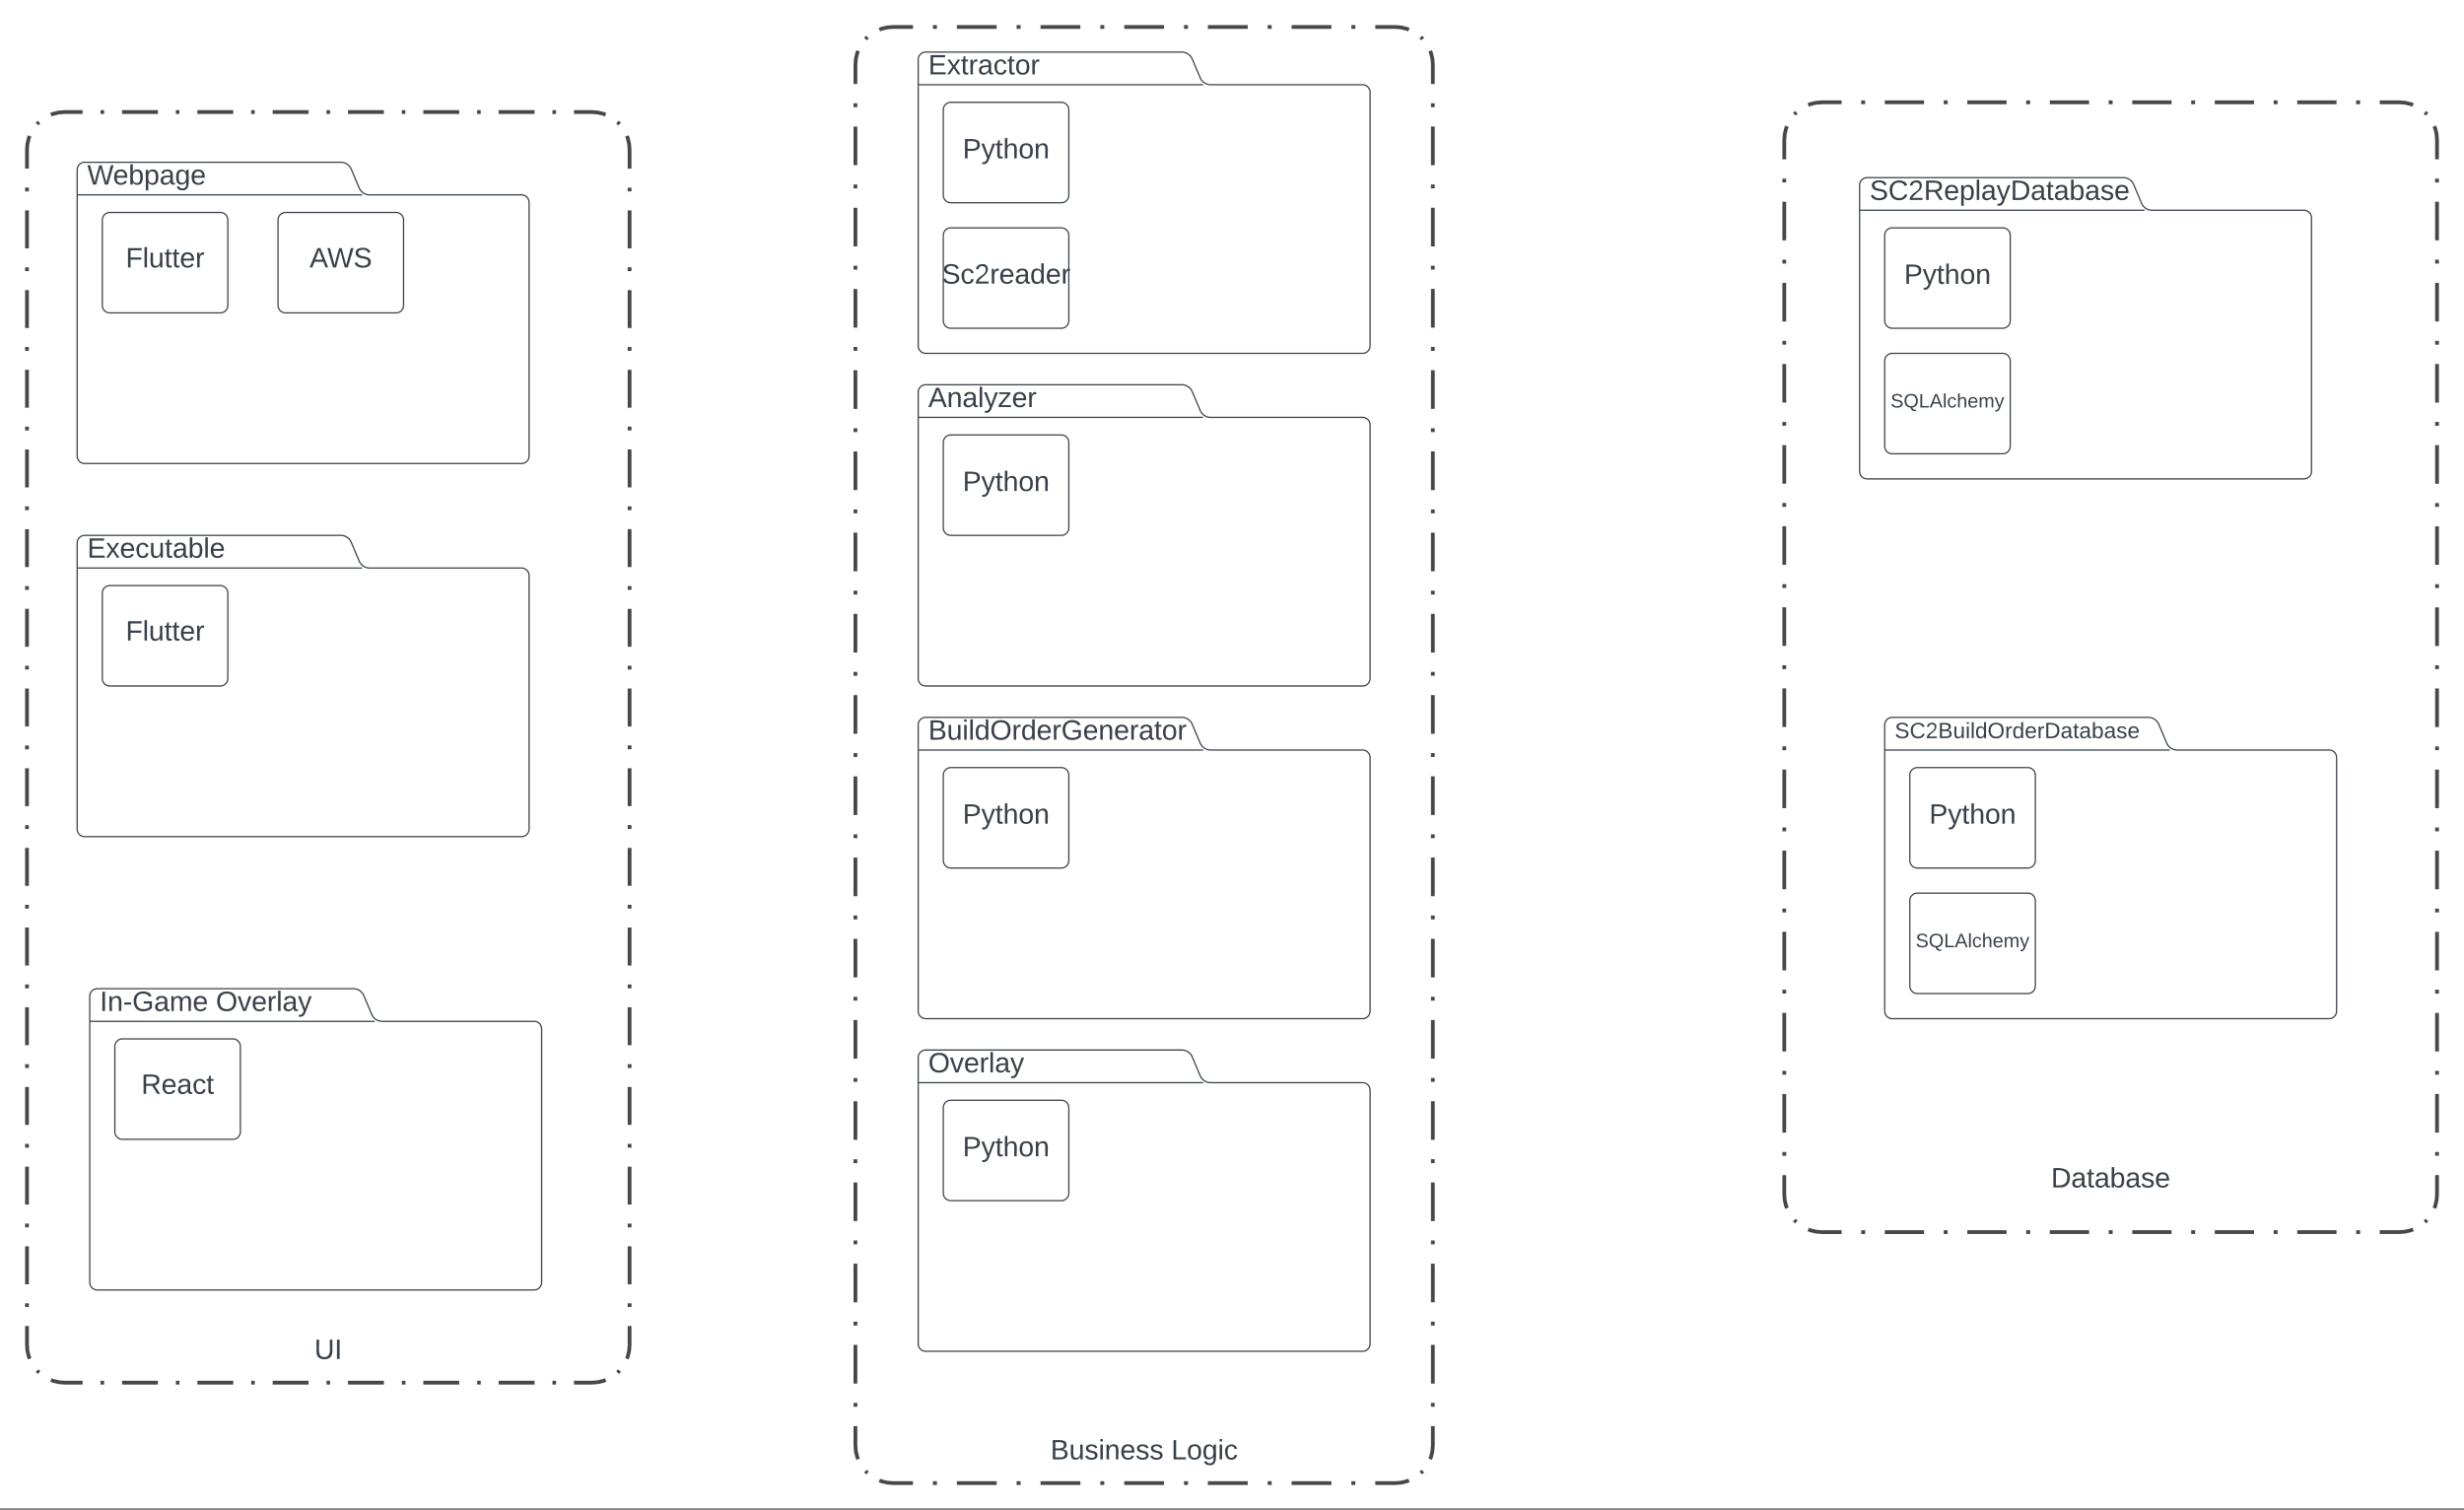 <svg xmlns="http://www.w3.org/2000/svg" xmlns:xlink="http://www.w3.org/1999/xlink" xmlns:lucid="lucid" width="1963" height="1203"><rect width="100%" height="100%" fill="#808080" stroke="none"/><g transform="translate(1481.5 -298.5)" lucid:page-tab-id="0_0"><path d="M-1500 0H500v1500h-2000z" fill="#fff"/><path d="M-1460 417.75a30 30 0 0 1 30-30h420a30 30 0 0 1 30 30V1370a30 30 0 0 1-30 30h-420a30 30 0 0 1-30-30z" fill-opacity="0"/><path d="M-1451.94 397.4l.73-.86.84-.73m9.43-5.9l1.66-.68 4.58-1.1 4.7-.37h14.3m14.27 0h2.86m14.28 0h28.6m14.27 0h2.86m14.28 0h28.6m14.27 0h2.86m14.28 0h28.6m14.27 0h2.86m14.28 0h28.6m14.27 0h2.86m14.28 0h28.6m14.27 0h2.86m14.28 0h28.6m14.27 0h2.86m14.28 0h14.3l4.7.37 4.57 1.1 1.66.68m9.43 5.9l.85.74.74.85m5.9 9.42l.7 1.66 1.1 4.58.36 4.7v15.1m0 15.12V451m0 15.12v30.23m0 15.1v3.04m0 15.1v30.23m0 15.12v3.02m0 15.12v30.22m0 15.1v3.03m0 15.12v30.23m0 15.1v3.04m0 15.1v30.24m0 15.12v3.02m0 15.12v30.23m0 15.1v3.03m0 15.12v30.23m0 15.1v3.04m0 15.1v30.23m0 15.12v3.02m0 15.12v30.22m0 15.1v3.03m0 15.12v30.23m0 15.1v3.04m0 15.1v30.24m0 15.12v3.02m0 15.12v30.22m0 15.12v3.02m0 15.12v30.23m0 15.1v3.04m0 15.1v30.23m0 15.12v3.02m0 15.12v15.1l-.37 4.7-1.1 4.57-.68 1.66m-5.9 9.43l-.74.85-.84.74m-9.43 5.9l-1.66.7-4.58 1.1-4.7.36h-14.3m-14.27 0h-2.86m-14.28 0h-28.6m-14.27 0h-2.86m-14.28 0h-28.6m-14.27 0h-2.86m-14.28 0h-28.6m-14.27 0h-2.86m-14.28 0h-28.6m-14.27 0h-2.86m-14.28 0h-28.6m-14.27 0h-2.86m-14.28 0h-28.6m-14.27 0h-2.86m-14.28 0h-14.3l-4.7-.37-4.57-1.1-1.66-.68m-9.43-5.9l-.85-.74-.74-.84m-5.9-9.43l-.7-1.66-1.1-4.58-.36-4.7v-15.12m0-15.1v-3.03m0-15.12v-30.23m0-15.1v-3.04m0-15.1v-30.24m0-15.12v-3.02m0-15.12v-30.23m0-15.1v-3.03m0-15.12v-30.23m0-15.1v-3.04m0-15.1v-30.23m0-15.12v-3.02m0-15.12V974m0-15.1v-3.03m0-15.12V910.5m0-15.1v-3.04m0-15.1V847m0-15.12v-3.02m0-15.12v-30.23m0-15.1v-3.03m0-15.12v-30.23m0-15.1v-3.04m0-15.1v-30.23m0-15.12v-3.02m0-15.1v-30.25m0-15.1v-3.03m0-15.12V529.6m0-15.1v-3.04m0-15.1V466.1m0-15.12v-3.02m0-15.12v-15.1l.37-4.7 1.1-4.58.68-1.66" stroke="#474747" stroke-width="3" fill="none"/><use xlink:href="#a" transform="matrix(1,0,0,1,-1460,1370) translate(228.92 11.111)"/><path d="M-800 350a30 30 0 0 1 30-30h400a30 30 0 0 1 30 30v1100a30 30 0 0 1-30 30h-400a30 30 0 0 1-30-30z" fill-opacity="0"/><path d="M-791.94 329.64l.73-.85.84-.74m9.43-5.9l1.66-.7 4.58-1.1 4.7-.36h15.87m15.88 0h3.17m15.87 0h31.74m15.87 0h3.2m15.86 0h31.75m15.88 0h3.17m15.88 0h31.74m15.88 0h3.17m15.87 0h31.74m15.87 0h3.2m15.86 0h31.75m15.88 0h3.17m15.88 0H-370l4.7.37 4.57 1.1 1.66.68m9.43 5.9l.85.74.74.84m5.9 9.43l.7 1.66 1.1 4.58.36 4.7v15.4m0 15.4v3.1m0 15.4v30.8m0 15.42v3.08m0 15.4v30.82m0 15.4v3.08m0 15.4v30.82m0 15.4v3.1m0 15.4v30.8m0 15.42v3.08m0 15.4v30.82m0 15.4v3.08m0 15.4v30.82m0 15.4v3.1m0 15.4v30.8m0 15.4v3.1m0 15.4v30.8m0 15.42v3.08m0 15.4v30.82m0 15.4v3.1m0 15.4v30.8m0 15.4v3.1m0 15.4v30.8m0 15.42v3.08m0 15.4v30.82m0 15.4v3.08m0 15.4v30.82m0 15.4v3.1m0 15.4v30.8m0 15.4v3.1m0 15.4v30.8m0 15.42v3.08m0 15.4v30.82m0 15.4v3.1m0 15.4v15.4l-.37 4.7-1.1 4.57-.68 1.66m-5.9 9.43l-.74.85-.84.74m-9.43 5.9l-1.66.7-4.58 1.1-4.7.36h-15.87m-15.88 0h-3.17m-15.87 0h-31.74m-15.87 0h-3.2m-15.86 0h-31.75m-15.88 0h-3.17m-15.88 0h-31.74m-15.88 0h-3.17m-15.87 0h-31.74m-15.87 0h-3.2m-15.86 0h-31.75m-15.88 0h-3.17m-15.88 0H-770l-4.7-.37-4.57-1.1-1.66-.68m-9.43-5.9l-.85-.74-.74-.84m-5.9-9.43l-.7-1.66-1.1-4.58-.36-4.7v-15.4m0-15.4v-3.1m0-15.4v-30.8m0-15.42v-3.08m0-15.4v-30.82m0-15.4v-3.1m0-15.4v-30.8m0-15.4v-3.1m0-15.4v-30.8m0-15.42v-3.08m0-15.4v-30.82m0-15.4v-3.08m0-15.4v-30.82m0-15.4v-3.1m0-15.4v-30.8m0-15.4v-3.1m0-15.4v-30.8m0-15.42v-3.08m0-15.4v-30.82m0-15.4v-3.1m0-15.4v-30.8m0-15.4v-3.1m0-15.4v-30.8m0-15.42v-3.08m0-15.4v-30.82m0-15.4v-3.08m0-15.4V593.4m0-15.4v-3.1m0-15.4v-30.8m0-15.42v-3.08m0-15.4v-30.8m0-15.42v-3.08m0-15.4V399.3m0-15.4v-3.1m0-15.4V350l.37-4.7 1.1-4.57.68-1.66" stroke="#474747" stroke-width="3" fill="none"/><use xlink:href="#b" transform="matrix(1,0,0,1,-800,1450) translate(155.37 11.111)"/><use xlink:href="#c" transform="matrix(1,0,0,1,-800,1450) translate(251.605 11.111)"/><path d="M-60 410a30 30 0 0 1 30-30h460a30 30 0 0 1 30 30v840a30 30 0 0 1-30 30H-30a30 30 0 0 1-30-30z" fill-opacity="0"/><path d="M-51.94 389.64l.73-.85.84-.74m9.43-5.9l1.66-.7 4.58-1.1 4.7-.36h15.65m15.64 0H4.4m15.65 0h31.3M67 380h3.14m15.64 0h31.3m15.64 0h3.13m15.65 0h31.3m15.63 0h3.13m15.65 0h31.3m15.65 0h3.13m15.65 0h31.3m15.63 0H333m15.64 0h31.3m15.64 0h3.13m15.65 0H430l4.7.37 4.57 1.1 1.66.68m9.43 5.9l.85.74.74.84m5.9 9.43l.7 1.66 1.1 4.58.36 4.7v15.38m0 15.4v3.07m0 15.38V490m0 15.38v3.08m0 15.4v30.75m0 15.4v3.08m0 15.38v30.77m0 15.38v3.1m0 15.38v30.77m0 15.38v3.08m0 15.4v30.76m0 15.4v3.06m0 15.4v30.76m0 15.38v3.08m0 15.38v30.77m0 15.38v3.07m0 15.4v30.76m0 15.4v3.07m0 15.38v30.77m0 15.4v3.06m0 15.4v30.76m0 15.38v3.08m0 15.38v30.77m0 15.4v3.07m0 15.38v30.77m0 15.38v3.08m0 15.38v15.4l-.37 4.7-1.1 4.57-.68 1.66m-5.9 9.43l-.74.85-.84.74m-9.43 5.9l-1.66.7-4.58 1.1-4.7.36h-15.65m-15.64 0h-3.12m-15.65 0h-31.3m-15.64 0h-3.14m-15.64 0h-31.3m-15.64 0h-3.13m-15.65 0h-31.3m-15.63 0h-3.13m-15.65 0h-31.3m-15.65 0h-3.13m-15.64 0h-31.3m-15.64 0H67m-15.64 0h-31.3m-15.64 0H1.3m-15.65 0H-30l-4.7-.37-4.57-1.1-1.66-.68m-9.43-5.9l-.85-.74-.74-.84m-5.9-9.43l-.7-1.66-1.1-4.58-.36-4.7v-15.38m0-15.4v-3.07m0-15.38V1170m0-15.38v-3.08m0-15.4v-30.76m0-15.38v-3.08m0-15.38v-30.77m0-15.38v-3.1m0-15.38v-30.77m0-15.38v-3.08m0-15.4v-30.76m0-15.4v-3.06m0-15.4v-30.76m0-15.38v-3.08m0-15.38V782.3m0-15.38v-3.07m0-15.4V717.7m0-15.4v-3.07m0-15.38v-30.77m0-15.4v-3.06m0-15.4v-30.76m0-15.38V570m0-15.38v-30.77m0-15.4v-3.06m0-15.4v-30.77m0-15.38v-3.08m0-15.38V410l.37-4.7 1.1-4.57.7-1.66" stroke="#474747" stroke-width="3" fill="none"/><path d="M-1195.34 448.22a9.05 9.05 0 0 0 8.34 5.53h121a6 6 0 0 1 6 6v202a6 6 0 0 1-6 6h-348a6 6 0 0 1-6-6v-228a6 6 0 0 1 6-6h204a9.05 9.05 0 0 1 8.34 5.53zm-224.66 5.53h227" stroke="#3a414a" fill="#fff"/><use xlink:href="#d" transform="matrix(1,0,0,1,-1412,427.75) translate(0 17.778)"/><path d="M-1400 473.75a6 6 0 0 1 6-6h88a6 6 0 0 1 6 6v68a6 6 0 0 1-6 6h-88a6 6 0 0 1-6-6z" stroke="#3a414a" fill="#fff"/><use xlink:href="#e" transform="matrix(1,0,0,1,-1388,479.75) translate(6.611 31.778)"/><path d="M-1260 473.75a6 6 0 0 1 6-6h88a6 6 0 0 1 6 6v68a6 6 0 0 1-6 6h-88a6 6 0 0 1-6-6z" stroke="#3a414a" fill="#fff"/><use xlink:href="#f" transform="matrix(1,0,0,1,-1248,479.75) translate(13.123 31.778)"/><path d="M-525.34 360.47A9.05 9.05 0 0 0-517 366h121a6 6 0 0 1 6 6v202a6 6 0 0 1-6 6h-348a6 6 0 0 1-6-6V346a6 6 0 0 1 6-6h204a9.05 9.05 0 0 1 8.34 5.53zM-750 366h227" stroke="#3a414a" fill="#fff"/><use xlink:href="#g" transform="matrix(1,0,0,1,-742,340) translate(0 17.778)"/><path d="M-730 386a6 6 0 0 1 6-6h88a6 6 0 0 1 6 6v68a6 6 0 0 1-6 6h-88a6 6 0 0 1-6-6z" stroke="#3a414a" fill="#fff"/><use xlink:href="#h" transform="matrix(1,0,0,1,-725,385) translate(10.432 39.653)"/><path d="M-730 486a6 6 0 0 1 6-6h88a6 6 0 0 1 6 6v68a6 6 0 0 1-6 6h-88a6 6 0 0 1-6-6z" stroke="#3a414a" fill="#fff"/><use xlink:href="#i" transform="matrix(1,0,0,1,-725,485) translate(-6.173 39.444)"/><path d="M224.66 460.47A9.05 9.05 0 0 0 233 466h121a6 6 0 0 1 6 6v202a6 6 0 0 1-6 6H6a6 6 0 0 1-6-6V446a6 6 0 0 1 6-6h204a9.05 9.05 0 0 1 8.34 5.53zM0 466h227" stroke="#3a414a" fill="#fff"/><use xlink:href="#j" transform="matrix(1,0,0,1,8,440) translate(0 17.778)"/><path d="M20 486a6 6 0 0 1 6-6h88a6 6 0 0 1 6 6v68a6 6 0 0 1-6 6H26a6 6 0 0 1-6-6z" stroke="#3a414a" fill="#fff"/><use xlink:href="#h" transform="matrix(1,0,0,1,25,485) translate(10.432 39.653)"/><path d="M20 586a6 6 0 0 1 6-6h88a6 6 0 0 1 6 6v68a6 6 0 0 1-6 6H26a6 6 0 0 1-6-6z" stroke="#3a414a" fill="#fff"/><use xlink:href="#k" transform="matrix(1,0,0,1,25,585) translate(-0.327 38.111)"/><path d="M-525.34 625.47A9.05 9.05 0 0 0-517 631h121a6 6 0 0 1 6 6v202a6 6 0 0 1-6 6h-348a6 6 0 0 1-6-6V611a6 6 0 0 1 6-6h204a9.05 9.05 0 0 1 8.34 5.53zM-750 631h227" stroke="#3a414a" fill="#fff"/><use xlink:href="#l" transform="matrix(1,0,0,1,-742,605) translate(0 17.778)"/><path d="M-730 651a6 6 0 0 1 6-6h88a6 6 0 0 1 6 6v68a6 6 0 0 1-6 6h-88a6 6 0 0 1-6-6z" stroke="#3a414a" fill="#fff"/><use xlink:href="#h" transform="matrix(1,0,0,1,-725,650) translate(10.432 39.653)"/><path d="M80 1216a6 6 0 0 1 6-6h228a6 6 0 0 1 6 6v48a6 6 0 0 1-6 6H86a6 6 0 0 1-6-6z" fill="none"/><use xlink:href="#m" transform="matrix(1,0,0,1,80,1210) translate(72.5 34.444)"/><path d="M-525.34 1155.47A9.05 9.05 0 0 0-517 1161h121a6 6 0 0 1 6 6v202a6 6 0 0 1-6 6h-348a6 6 0 0 1-6-6v-228a6 6 0 0 1 6-6h204a9.05 9.05 0 0 1 8.34 5.53zM-750 1161h227" stroke="#3a414a" fill="#fff"/><use xlink:href="#n" transform="matrix(1,0,0,1,-742,1135) translate(0 17.778)"/><path d="M-730 1181a6 6 0 0 1 6-6h88a6 6 0 0 1 6 6v68a6 6 0 0 1-6 6h-88a6 6 0 0 1-6-6z" stroke="#3a414a" fill="#fff"/><use xlink:href="#h" transform="matrix(1,0,0,1,-725,1180) translate(10.432 39.653)"/><path d="M244.66 890.47A9.05 9.05 0 0 0 253 896h121a6 6 0 0 1 6 6v202a6 6 0 0 1-6 6H26a6 6 0 0 1-6-6V876a6 6 0 0 1 6-6h204a9.05 9.05 0 0 1 8.34 5.53zM20 896h227" stroke="#3a414a" fill="#fff"/><use xlink:href="#o" transform="matrix(1,0,0,1,28,870) translate(0 16.556)"/><path d="M40 916a6 6 0 0 1 6-6h88a6 6 0 0 1 6 6v68a6 6 0 0 1-6 6H46a6 6 0 0 1-6-6z" stroke="#3a414a" fill="#fff"/><use xlink:href="#h" transform="matrix(1,0,0,1,45,915) translate(10.432 39.653)"/><path d="M40 1016a6 6 0 0 1 6-6h88a6 6 0 0 1 6 6v68a6 6 0 0 1-6 6H46a6 6 0 0 1-6-6z" stroke="#3a414a" fill="#fff"/><use xlink:href="#k" transform="matrix(1,0,0,1,45,1015) translate(-0.327 38.111)"/><path d="M-1185.34 1106.6a9.05 9.05 0 0 0 8.34 5.53h121a6 6 0 0 1 6 6v202a6 6 0 0 1-6 6h-348a6 6 0 0 1-6-6v-228a6 6 0 0 1 6-6h204a9.05 9.05 0 0 1 8.34 5.52zm-224.66 5.53h227" stroke="#3a414a" fill="#fff"/><use xlink:href="#p" transform="matrix(1,0,0,1,-1402,1086.125) translate(0 17.778)"/><use xlink:href="#q" transform="matrix(1,0,0,1,-1402,1086.125) translate(92.469 17.778)"/><path d="M-1390 1132.13a6 6 0 0 1 6-6h88a6 6 0 0 1 6 6v68a6 6 0 0 1-6 6h-88a6 6 0 0 1-6-6z" stroke="#3a414a" fill="#fff"/><use xlink:href="#r" transform="matrix(1,0,0,1,-1378,1138.125) translate(9.019 31.778)"/><path d="M-525.34 890.47A9.05 9.05 0 0 0-517 896h121a6 6 0 0 1 6 6v202a6 6 0 0 1-6 6h-348a6 6 0 0 1-6-6V876a6 6 0 0 1 6-6h204a9.05 9.05 0 0 1 8.34 5.53zM-750 896h227" stroke="#3a414a" fill="#fff"/><use xlink:href="#s" transform="matrix(1,0,0,1,-742,870) translate(0 17.778)"/><path d="M-730 916a6 6 0 0 1 6-6h88a6 6 0 0 1 6 6v68a6 6 0 0 1-6 6h-88a6 6 0 0 1-6-6z" stroke="#3a414a" fill="#fff"/><use xlink:href="#h" transform="matrix(1,0,0,1,-725,915) translate(10.432 39.653)"/><path d="M-1195.34 745.47A9.05 9.05 0 0 0-1187 751h121a6 6 0 0 1 6 6v202a6 6 0 0 1-6 6h-348a6 6 0 0 1-6-6V731a6 6 0 0 1 6-6h204a9.05 9.05 0 0 1 8.34 5.53zM-1420 751h227" stroke="#3a414a" fill="#fff"/><use xlink:href="#t" transform="matrix(1,0,0,1,-1412,725) translate(0 17.778)"/><path d="M-1400 771a6 6 0 0 1 6-6h88a6 6 0 0 1 6 6v68a6 6 0 0 1-6 6h-88a6 6 0 0 1-6-6z" stroke="#3a414a" fill="#fff"/><g><use xlink:href="#e" transform="matrix(1,0,0,1,-1388,777) translate(6.611 31.778)"/></g><defs><path fill="#3a414a" d="M232-93c-1 65-40 97-104 97C67 4 28-28 28-90v-158h33c8 89-33 224 67 224 102 0 64-133 71-224h33v155" id="u"/><path fill="#3a414a" d="M33 0v-248h34V0H33" id="v"/><g id="a"><use transform="matrix(0.062,0,0,0.062,0,0)" xlink:href="#u"/><use transform="matrix(0.062,0,0,0.062,15.988,0)" xlink:href="#v"/></g><path fill="#3a414a" d="M160-131c35 5 61 23 61 61C221 17 115-2 30 0v-248c76 3 177-17 177 60 0 33-19 50-47 57zm-97-11c50-1 110 9 110-42 0-47-63-36-110-37v79zm0 115c55-2 124 14 124-45 0-56-70-42-124-44v89" id="w"/><path fill="#3a414a" d="M84 4C-5 8 30-112 23-190h32v120c0 31 7 50 39 49 72-2 45-101 50-169h31l1 190h-30c-1-10 1-25-2-33-11 22-28 36-60 37" id="x"/><path fill="#3a414a" d="M135-143c-3-34-86-38-87 0 15 53 115 12 119 90S17 21 10-45l28-5c4 36 97 45 98 0-10-56-113-15-118-90-4-57 82-63 122-42 12 7 21 19 24 35" id="y"/><path fill="#3a414a" d="M24-231v-30h32v30H24zM24 0v-190h32V0H24" id="z"/><path fill="#3a414a" d="M117-194c89-4 53 116 60 194h-32v-121c0-31-8-49-39-48C34-167 62-67 57 0H25l-1-190h30c1 10-1 24 2 32 11-22 29-35 61-36" id="A"/><path fill="#3a414a" d="M100-194c63 0 86 42 84 106H49c0 40 14 67 53 68 26 1 43-12 49-29l28 8c-11 28-37 45-77 45C44 4 14-33 15-96c1-61 26-98 85-98zm52 81c6-60-76-77-97-28-3 7-6 17-6 28h103" id="B"/><g id="b"><use transform="matrix(0.062,0,0,0.062,0,0)" xlink:href="#w"/><use transform="matrix(0.062,0,0,0.062,14.815,0)" xlink:href="#x"/><use transform="matrix(0.062,0,0,0.062,27.16,0)" xlink:href="#y"/><use transform="matrix(0.062,0,0,0.062,38.272,0)" xlink:href="#z"/><use transform="matrix(0.062,0,0,0.062,43.148,0)" xlink:href="#A"/><use transform="matrix(0.062,0,0,0.062,55.494,0)" xlink:href="#B"/><use transform="matrix(0.062,0,0,0.062,67.84,0)" xlink:href="#y"/><use transform="matrix(0.062,0,0,0.062,78.951,0)" xlink:href="#y"/></g><path fill="#3a414a" d="M30 0v-248h33v221h125V0H30" id="C"/><path fill="#3a414a" d="M100-194c62-1 85 37 85 99 1 63-27 99-86 99S16-35 15-95c0-66 28-99 85-99zM99-20c44 1 53-31 53-75 0-43-8-75-51-75s-53 32-53 75 10 74 51 75" id="D"/><path fill="#3a414a" d="M177-190C167-65 218 103 67 71c-23-6-38-20-44-43l32-5c15 47 100 32 89-28v-30C133-14 115 1 83 1 29 1 15-40 15-95c0-56 16-97 71-98 29-1 48 16 59 35 1-10 0-23 2-32h30zM94-22c36 0 50-32 50-73 0-42-14-75-50-75-39 0-46 34-46 75s6 73 46 73" id="E"/><path fill="#3a414a" d="M96-169c-40 0-48 33-48 73s9 75 48 75c24 0 41-14 43-38l32 2c-6 37-31 61-74 61-59 0-76-41-82-99-10-93 101-131 147-64 4 7 5 14 7 22l-32 3c-4-21-16-35-41-35" id="F"/><g id="c"><use transform="matrix(0.062,0,0,0.062,0,0)" xlink:href="#C"/><use transform="matrix(0.062,0,0,0.062,12.346,0)" xlink:href="#D"/><use transform="matrix(0.062,0,0,0.062,24.691,0)" xlink:href="#E"/><use transform="matrix(0.062,0,0,0.062,37.037,0)" xlink:href="#z"/><use transform="matrix(0.062,0,0,0.062,41.914,0)" xlink:href="#F"/></g><path fill="#3a414a" d="M266 0h-40l-56-210L115 0H75L2-248h35L96-30l15-64 43-154h32l59 218 59-218h35" id="G"/><path fill="#3a414a" d="M115-194c53 0 69 39 70 98 0 66-23 100-70 100C84 3 66-7 56-30L54 0H23l1-261h32v101c10-23 28-34 59-34zm-8 174c40 0 45-34 45-75 0-40-5-75-45-74-42 0-51 32-51 76 0 43 10 73 51 73" id="H"/><path fill="#3a414a" d="M115-194c55 1 70 41 70 98S169 2 115 4C84 4 66-9 55-30l1 105H24l-1-265h31l2 30c10-21 28-34 59-34zm-8 174c40 0 45-34 45-75s-6-73-45-74c-42 0-51 32-51 76 0 43 10 73 51 73" id="I"/><path fill="#3a414a" d="M141-36C126-15 110 5 73 4 37 3 15-17 15-53c-1-64 63-63 125-63 3-35-9-54-41-54-24 1-41 7-42 31l-33-3c5-37 33-52 76-52 45 0 72 20 72 64v82c-1 20 7 32 28 27v20c-31 9-61-2-59-35zM48-53c0 20 12 33 32 33 41-3 63-29 60-74-43 2-92-5-92 41" id="J"/><g id="d"><use transform="matrix(0.062,0,0,0.062,0,0)" xlink:href="#G"/><use transform="matrix(0.062,0,0,0.062,20.494,0)" xlink:href="#B"/><use transform="matrix(0.062,0,0,0.062,32.84,0)" xlink:href="#H"/><use transform="matrix(0.062,0,0,0.062,45.185,0)" xlink:href="#I"/><use transform="matrix(0.062,0,0,0.062,57.531,0)" xlink:href="#J"/><use transform="matrix(0.062,0,0,0.062,69.877,0)" xlink:href="#E"/><use transform="matrix(0.062,0,0,0.062,82.222,0)" xlink:href="#B"/></g><path fill="#3a414a" d="M63-220v92h138v28H63V0H30v-248h175v28H63" id="K"/><path fill="#3a414a" d="M24 0v-261h32V0H24" id="L"/><path fill="#3a414a" d="M59-47c-2 24 18 29 38 22v24C64 9 27 4 27-40v-127H5v-23h24l9-43h21v43h35v23H59v120" id="M"/><path fill="#3a414a" d="M114-163C36-179 61-72 57 0H25l-1-190h30c1 12-1 29 2 39 6-27 23-49 58-41v29" id="N"/><g id="e"><use transform="matrix(0.062,0,0,0.062,0,0)" xlink:href="#K"/><use transform="matrix(0.062,0,0,0.062,13.519,0)" xlink:href="#L"/><use transform="matrix(0.062,0,0,0.062,18.395,0)" xlink:href="#x"/><use transform="matrix(0.062,0,0,0.062,30.741,0)" xlink:href="#M"/><use transform="matrix(0.062,0,0,0.062,36.914,0)" xlink:href="#M"/><use transform="matrix(0.062,0,0,0.062,43.086,0)" xlink:href="#B"/><use transform="matrix(0.062,0,0,0.062,55.432,0)" xlink:href="#N"/></g><path fill="#3a414a" d="M205 0l-28-72H64L36 0H1l101-248h38L239 0h-34zm-38-99l-47-123c-12 45-31 82-46 123h93" id="O"/><path fill="#3a414a" d="M185-189c-5-48-123-54-124 2 14 75 158 14 163 119 3 78-121 87-175 55-17-10-28-26-33-46l33-7c5 56 141 63 141-1 0-78-155-14-162-118-5-82 145-84 179-34 5 7 8 16 11 25" id="P"/><g id="f"><use transform="matrix(0.062,0,0,0.062,0,0)" xlink:href="#O"/><use transform="matrix(0.062,0,0,0.062,14.012,0)" xlink:href="#G"/><use transform="matrix(0.062,0,0,0.062,34.938,0)" xlink:href="#P"/></g><path fill="#3a414a" d="M30 0v-248h187v28H63v79h144v27H63v87h162V0H30" id="Q"/><path fill="#3a414a" d="M141 0L90-78 38 0H4l68-98-65-92h35l48 74 47-74h35l-64 92 68 98h-35" id="R"/><g id="g"><use transform="matrix(0.062,0,0,0.062,0,0)" xlink:href="#Q"/><use transform="matrix(0.062,0,0,0.062,14.815,0)" xlink:href="#R"/><use transform="matrix(0.062,0,0,0.062,25.926,0)" xlink:href="#M"/><use transform="matrix(0.062,0,0,0.062,32.099,0)" xlink:href="#N"/><use transform="matrix(0.062,0,0,0.062,39.444,0)" xlink:href="#J"/><use transform="matrix(0.062,0,0,0.062,51.79,0)" xlink:href="#F"/><use transform="matrix(0.062,0,0,0.062,62.901,0)" xlink:href="#M"/><use transform="matrix(0.062,0,0,0.062,69.074,0)" xlink:href="#D"/><use transform="matrix(0.062,0,0,0.062,81.42,0)" xlink:href="#N"/></g><path fill="#3a414a" d="M30-248c87 1 191-15 191 75 0 78-77 80-158 76V0H30v-248zm33 125c57 0 124 11 124-50 0-59-68-47-124-48v98" id="S"/><path fill="#3a414a" d="M179-190L93 31C79 59 56 82 12 73V49c39 6 53-20 64-50L1-190h34L92-34l54-156h33" id="T"/><path fill="#3a414a" d="M106-169C34-169 62-67 57 0H25v-261h32l-1 103c12-21 28-36 61-36 89 0 53 116 60 194h-32v-121c2-32-8-49-39-48" id="U"/><g id="h"><use transform="matrix(0.062,0,0,0.062,0,0)" xlink:href="#S"/><use transform="matrix(0.062,0,0,0.062,14.815,0)" xlink:href="#T"/><use transform="matrix(0.062,0,0,0.062,25.926,0)" xlink:href="#M"/><use transform="matrix(0.062,0,0,0.062,32.099,0)" xlink:href="#U"/><use transform="matrix(0.062,0,0,0.062,44.444,0)" xlink:href="#D"/><use transform="matrix(0.062,0,0,0.062,56.79,0)" xlink:href="#A"/></g><path fill="#3a414a" d="M101-251c82-7 93 87 43 132L82-64C71-53 59-42 53-27h129V0H18c2-99 128-94 128-182 0-28-16-43-45-43s-46 15-49 41l-32-3c6-41 34-60 81-64" id="V"/><path fill="#3a414a" d="M85-194c31 0 48 13 60 33l-1-100h32l1 261h-30c-2-10 0-23-3-31C134-8 116 4 85 4 32 4 16-35 15-94c0-66 23-100 70-100zm9 24c-40 0-46 34-46 75 0 40 6 74 45 74 42 0 51-32 51-76 0-42-9-74-50-73" id="W"/><g id="i"><use transform="matrix(0.062,0,0,0.062,0,0)" xlink:href="#P"/><use transform="matrix(0.062,0,0,0.062,14.815,0)" xlink:href="#F"/><use transform="matrix(0.062,0,0,0.062,25.926,0)" xlink:href="#V"/><use transform="matrix(0.062,0,0,0.062,38.272,0)" xlink:href="#N"/><use transform="matrix(0.062,0,0,0.062,45.617,0)" xlink:href="#B"/><use transform="matrix(0.062,0,0,0.062,57.963,0)" xlink:href="#J"/><use transform="matrix(0.062,0,0,0.062,70.309,0)" xlink:href="#W"/><use transform="matrix(0.062,0,0,0.062,82.654,0)" xlink:href="#B"/><use transform="matrix(0.062,0,0,0.062,95,0)" xlink:href="#N"/></g><path fill="#3a414a" d="M212-179c-10-28-35-45-73-45-59 0-87 40-87 99 0 60 29 101 89 101 43 0 62-24 78-52l27 14C228-24 195 4 139 4 59 4 22-46 18-125c-6-104 99-153 187-111 19 9 31 26 39 46" id="X"/><path fill="#3a414a" d="M233-177c-1 41-23 64-60 70L243 0h-38l-65-103H63V0H30v-248c88 3 205-21 203 71zM63-129c60-2 137 13 137-47 0-61-80-42-137-45v92" id="Y"/><path fill="#3a414a" d="M30-248c118-7 216 8 213 122C240-48 200 0 122 0H30v-248zM63-27c89 8 146-16 146-99s-60-101-146-95v194" id="Z"/><g id="j"><use transform="matrix(0.062,0,0,0.062,0,0)" xlink:href="#P"/><use transform="matrix(0.062,0,0,0.062,14.815,0)" xlink:href="#X"/><use transform="matrix(0.062,0,0,0.062,30.802,0)" xlink:href="#V"/><use transform="matrix(0.062,0,0,0.062,43.148,0)" xlink:href="#Y"/><use transform="matrix(0.062,0,0,0.062,59.136,0)" xlink:href="#B"/><use transform="matrix(0.062,0,0,0.062,71.481,0)" xlink:href="#I"/><use transform="matrix(0.062,0,0,0.062,83.827,0)" xlink:href="#L"/><use transform="matrix(0.062,0,0,0.062,88.704,0)" xlink:href="#J"/><use transform="matrix(0.062,0,0,0.062,101.049,0)" xlink:href="#T"/><use transform="matrix(0.062,0,0,0.062,112.16,0)" xlink:href="#Z"/><use transform="matrix(0.062,0,0,0.062,128.148,0)" xlink:href="#J"/><use transform="matrix(0.062,0,0,0.062,140.494,0)" xlink:href="#M"/><use transform="matrix(0.062,0,0,0.062,146.667,0)" xlink:href="#J"/><use transform="matrix(0.062,0,0,0.062,159.012,0)" xlink:href="#H"/><use transform="matrix(0.062,0,0,0.062,171.358,0)" xlink:href="#J"/><use transform="matrix(0.062,0,0,0.062,183.704,0)" xlink:href="#y"/><use transform="matrix(0.062,0,0,0.062,194.815,0)" xlink:href="#B"/></g><path fill="#3a414a" d="M140-251c81 0 123 46 123 126C263-53 228-8 163 1c7 30 30 48 69 40v23c-55 16-95-15-103-61C56-3 17-48 17-125c0-80 42-126 123-126zm0 227c63 0 89-41 89-101s-29-99-89-99c-61 0-89 39-89 99S79-25 140-24" id="aa"/><path fill="#3a414a" d="M210-169c-67 3-38 105-44 169h-31v-121c0-29-5-50-35-48C34-165 62-65 56 0H25l-1-190h30c1 10-1 24 2 32 10-44 99-50 107 0 11-21 27-35 58-36 85-2 47 119 55 194h-31v-121c0-29-5-49-35-48" id="ab"/><g id="k"><use transform="matrix(0.043,0,0,0.043,0,0)" xlink:href="#P"/><use transform="matrix(0.043,0,0,0.043,10.37,0)" xlink:href="#aa"/><use transform="matrix(0.043,0,0,0.043,22.469,0)" xlink:href="#C"/><use transform="matrix(0.043,0,0,0.043,31.111,0)" xlink:href="#O"/><use transform="matrix(0.043,0,0,0.043,41.481,0)" xlink:href="#L"/><use transform="matrix(0.043,0,0,0.043,44.895,0)" xlink:href="#F"/><use transform="matrix(0.043,0,0,0.043,52.673,0)" xlink:href="#U"/><use transform="matrix(0.043,0,0,0.043,61.315,0)" xlink:href="#B"/><use transform="matrix(0.043,0,0,0.043,69.957,0)" xlink:href="#ab"/><use transform="matrix(0.043,0,0,0.043,82.877,0)" xlink:href="#T"/></g><path fill="#3a414a" d="M9 0v-24l116-142H16v-24h144v24L44-24h123V0H9" id="ac"/><g id="l"><use transform="matrix(0.062,0,0,0.062,0,0)" xlink:href="#O"/><use transform="matrix(0.062,0,0,0.062,14.815,0)" xlink:href="#A"/><use transform="matrix(0.062,0,0,0.062,27.16,0)" xlink:href="#J"/><use transform="matrix(0.062,0,0,0.062,39.506,0)" xlink:href="#L"/><use transform="matrix(0.062,0,0,0.062,44.383,0)" xlink:href="#T"/><use transform="matrix(0.062,0,0,0.062,55.494,0)" xlink:href="#ac"/><use transform="matrix(0.062,0,0,0.062,66.605,0)" xlink:href="#B"/><use transform="matrix(0.062,0,0,0.062,78.951,0)" xlink:href="#N"/></g><g id="m"><use transform="matrix(0.062,0,0,0.062,0,0)" xlink:href="#Z"/><use transform="matrix(0.062,0,0,0.062,15.988,0)" xlink:href="#J"/><use transform="matrix(0.062,0,0,0.062,28.333,0)" xlink:href="#M"/><use transform="matrix(0.062,0,0,0.062,34.506,0)" xlink:href="#J"/><use transform="matrix(0.062,0,0,0.062,46.852,0)" xlink:href="#H"/><use transform="matrix(0.062,0,0,0.062,59.198,0)" xlink:href="#J"/><use transform="matrix(0.062,0,0,0.062,71.543,0)" xlink:href="#y"/><use transform="matrix(0.062,0,0,0.062,82.654,0)" xlink:href="#B"/></g><path fill="#3a414a" d="M140-251c81 0 123 46 123 126C263-46 219 4 140 4 59 4 17-45 17-125s42-126 123-126zm0 227c63 0 89-41 89-101s-29-99-89-99c-61 0-89 39-89 99S79-25 140-24" id="ad"/><path fill="#3a414a" d="M108 0H70L1-190h34L89-25l56-165h34" id="ae"/><g id="n"><use transform="matrix(0.062,0,0,0.062,0,0)" xlink:href="#ad"/><use transform="matrix(0.062,0,0,0.062,17.284,0)" xlink:href="#ae"/><use transform="matrix(0.062,0,0,0.062,28.395,0)" xlink:href="#B"/><use transform="matrix(0.062,0,0,0.062,40.741,0)" xlink:href="#N"/><use transform="matrix(0.062,0,0,0.062,48.086,0)" xlink:href="#L"/><use transform="matrix(0.062,0,0,0.062,52.963,0)" xlink:href="#J"/><use transform="matrix(0.062,0,0,0.062,65.309,0)" xlink:href="#T"/></g><g id="o"><use transform="matrix(0.049,0,0,0.049,0,0)" xlink:href="#P"/><use transform="matrix(0.049,0,0,0.049,11.852,0)" xlink:href="#X"/><use transform="matrix(0.049,0,0,0.049,24.642,0)" xlink:href="#V"/><use transform="matrix(0.049,0,0,0.049,34.519,0)" xlink:href="#w"/><use transform="matrix(0.049,0,0,0.049,46.37,0)" xlink:href="#x"/><use transform="matrix(0.049,0,0,0.049,56.247,0)" xlink:href="#z"/><use transform="matrix(0.049,0,0,0.049,60.148,0)" xlink:href="#L"/><use transform="matrix(0.049,0,0,0.049,64.049,0)" xlink:href="#W"/><use transform="matrix(0.049,0,0,0.049,73.926,0)" xlink:href="#ad"/><use transform="matrix(0.049,0,0,0.049,87.753,0)" xlink:href="#N"/><use transform="matrix(0.049,0,0,0.049,93.63,0)" xlink:href="#W"/><use transform="matrix(0.049,0,0,0.049,103.506,0)" xlink:href="#B"/><use transform="matrix(0.049,0,0,0.049,113.383,0)" xlink:href="#N"/><use transform="matrix(0.049,0,0,0.049,119.259,0)" xlink:href="#Z"/><use transform="matrix(0.049,0,0,0.049,132.049,0)" xlink:href="#J"/><use transform="matrix(0.049,0,0,0.049,141.926,0)" xlink:href="#M"/><use transform="matrix(0.049,0,0,0.049,146.864,0)" xlink:href="#J"/><use transform="matrix(0.049,0,0,0.049,156.741,0)" xlink:href="#H"/><use transform="matrix(0.049,0,0,0.049,166.617,0)" xlink:href="#J"/><use transform="matrix(0.049,0,0,0.049,176.494,0)" xlink:href="#y"/><use transform="matrix(0.049,0,0,0.049,185.383,0)" xlink:href="#B"/></g><path fill="#3a414a" d="M16-82v-28h88v28H16" id="af"/><path fill="#3a414a" d="M143 4C61 4 22-44 18-125c-5-107 100-154 193-111 17 8 29 25 37 43l-32 9c-13-25-37-40-76-40-61 0-88 39-88 99 0 61 29 100 91 101 35 0 62-11 79-27v-45h-74v-28h105v86C228-13 192 4 143 4" id="ag"/><g id="p"><use transform="matrix(0.062,0,0,0.062,0,0)" xlink:href="#v"/><use transform="matrix(0.062,0,0,0.062,6.173,0)" xlink:href="#A"/><use transform="matrix(0.062,0,0,0.062,18.519,0)" xlink:href="#af"/><use transform="matrix(0.062,0,0,0.062,25.864,0)" xlink:href="#ag"/><use transform="matrix(0.062,0,0,0.062,43.148,0)" xlink:href="#J"/><use transform="matrix(0.062,0,0,0.062,55.494,0)" xlink:href="#ab"/><use transform="matrix(0.062,0,0,0.062,73.951,0)" xlink:href="#B"/></g><g id="q"><use transform="matrix(0.062,0,0,0.062,0,0)" xlink:href="#ad"/><use transform="matrix(0.062,0,0,0.062,17.284,0)" xlink:href="#ae"/><use transform="matrix(0.062,0,0,0.062,28.395,0)" xlink:href="#B"/><use transform="matrix(0.062,0,0,0.062,40.741,0)" xlink:href="#N"/><use transform="matrix(0.062,0,0,0.062,48.086,0)" xlink:href="#L"/><use transform="matrix(0.062,0,0,0.062,52.963,0)" xlink:href="#J"/><use transform="matrix(0.062,0,0,0.062,65.309,0)" xlink:href="#T"/></g><g id="r"><use transform="matrix(0.062,0,0,0.062,0,0)" xlink:href="#Y"/><use transform="matrix(0.062,0,0,0.062,15.988,0)" xlink:href="#B"/><use transform="matrix(0.062,0,0,0.062,28.333,0)" xlink:href="#J"/><use transform="matrix(0.062,0,0,0.062,40.679,0)" xlink:href="#F"/><use transform="matrix(0.062,0,0,0.062,51.79,0)" xlink:href="#M"/></g><g id="s"><use transform="matrix(0.062,0,0,0.062,0,0)" xlink:href="#w"/><use transform="matrix(0.062,0,0,0.062,14.815,0)" xlink:href="#x"/><use transform="matrix(0.062,0,0,0.062,27.16,0)" xlink:href="#z"/><use transform="matrix(0.062,0,0,0.062,32.037,0)" xlink:href="#L"/><use transform="matrix(0.062,0,0,0.062,36.914,0)" xlink:href="#W"/><use transform="matrix(0.062,0,0,0.062,49.259,0)" xlink:href="#ad"/><use transform="matrix(0.062,0,0,0.062,66.543,0)" xlink:href="#N"/><use transform="matrix(0.062,0,0,0.062,73.889,0)" xlink:href="#W"/><use transform="matrix(0.062,0,0,0.062,86.235,0)" xlink:href="#B"/><use transform="matrix(0.062,0,0,0.062,98.58,0)" xlink:href="#N"/><use transform="matrix(0.062,0,0,0.062,105.926,0)" xlink:href="#ag"/><use transform="matrix(0.062,0,0,0.062,123.21,0)" xlink:href="#B"/><use transform="matrix(0.062,0,0,0.062,135.556,0)" xlink:href="#A"/><use transform="matrix(0.062,0,0,0.062,147.901,0)" xlink:href="#B"/><use transform="matrix(0.062,0,0,0.062,160.247,0)" xlink:href="#N"/><use transform="matrix(0.062,0,0,0.062,167.593,0)" xlink:href="#J"/><use transform="matrix(0.062,0,0,0.062,179.938,0)" xlink:href="#M"/><use transform="matrix(0.062,0,0,0.062,186.111,0)" xlink:href="#D"/><use transform="matrix(0.062,0,0,0.062,198.457,0)" xlink:href="#N"/></g><g id="t"><use transform="matrix(0.062,0,0,0.062,0,0)" xlink:href="#Q"/><use transform="matrix(0.062,0,0,0.062,14.815,0)" xlink:href="#R"/><use transform="matrix(0.062,0,0,0.062,25.926,0)" xlink:href="#B"/><use transform="matrix(0.062,0,0,0.062,38.272,0)" xlink:href="#F"/><use transform="matrix(0.062,0,0,0.062,49.383,0)" xlink:href="#x"/><use transform="matrix(0.062,0,0,0.062,61.728,0)" xlink:href="#M"/><use transform="matrix(0.062,0,0,0.062,67.901,0)" xlink:href="#J"/><use transform="matrix(0.062,0,0,0.062,80.247,0)" xlink:href="#H"/><use transform="matrix(0.062,0,0,0.062,92.593,0)" xlink:href="#L"/><use transform="matrix(0.062,0,0,0.062,97.469,0)" xlink:href="#B"/></g></defs></g></svg>